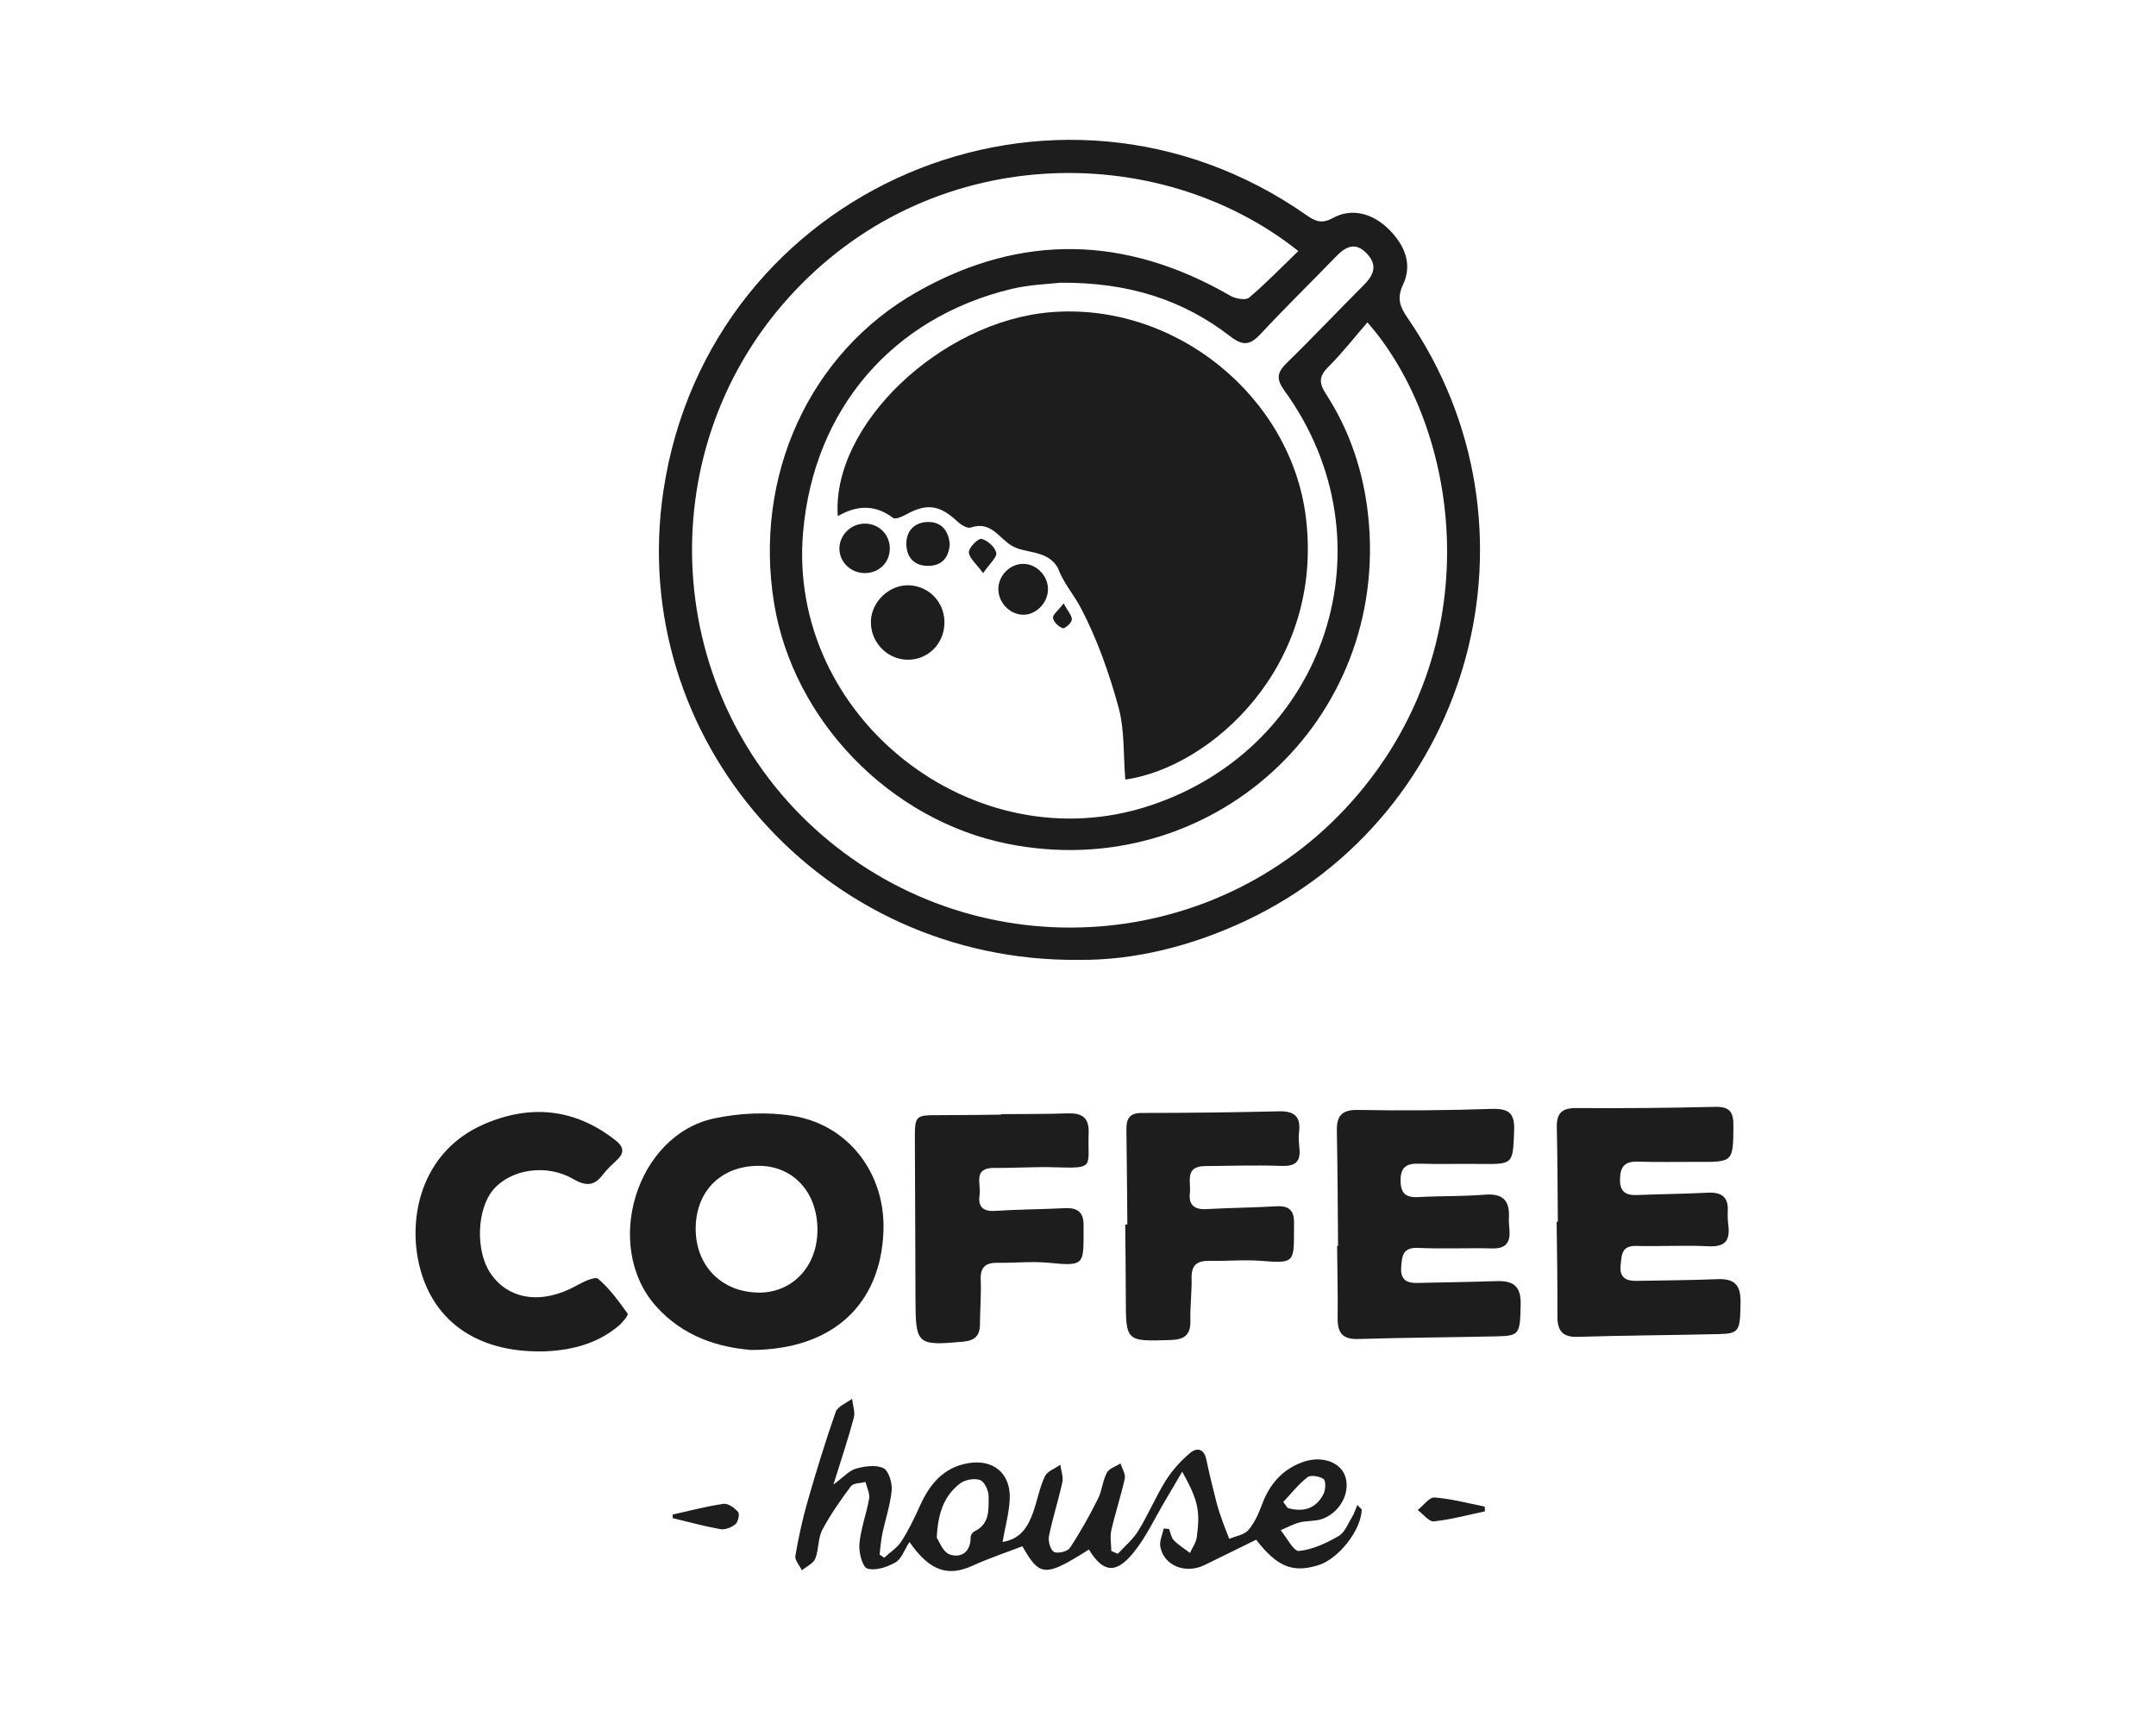 <?xml version="1.0" encoding="UTF-8"?>
<svg id="Capa_1" data-name="Capa 1" xmlns="http://www.w3.org/2000/svg" viewBox="0 0 251.12 199.28">
  <defs>
    <style>
      .cls-1 {
        fill: #1d1d1d;
        stroke-width: 0px;
      }
    </style>
  </defs>
  <path class="cls-1" d="M125.69,111.8c-29.97.31-52.77-25.79-48.41-54.69,5.33-35.29,45.7-52.54,74.95-32.01,1.04.73,1.8.97,3.05.28,2.12-1.18,4.58-.56,6.49,1.33,1.82,1.81,2.78,4.05,1.65,6.44-.76,1.62-.34,2.61.52,3.87,16.71,24.23,7.7,57.74-18.88,70.24-6.33,2.97-12.98,4.6-19.37,4.54ZM151.22,29.24c-16.29-12.99-43.07-12.86-59.53,5.61-16.21,18.19-14.42,46.33,3.92,62.3,18.58,16.18,46.73,14.08,62.57-4.63,15.62-18.45,11.59-43.03,1.09-54.97-1.53,1.76-2.94,3.58-4.56,5.19-1.09,1.08-1.1,1.87-.28,3.13,2.79,4.29,4.37,9.07,4.92,14.12,2.6,24-18.38,43.06-42.04,38.28-13.67-2.76-24.93-14.38-27.15-28.02-2.4-14.76,4.08-29.13,16.65-36.25,12.18-6.9,24.39-6.54,36.48.44.6.35,1.78.57,2.18.24,1.96-1.65,3.75-3.51,5.75-5.44ZM123.48,32.93c-1.24.15-3.5.21-5.65.72-13.93,3.35-23.05,14.05-24.29,28.33-1.87,21.51,19.85,38.64,40.38,31.86,20.64-6.81,28.44-30.76,15.69-48.33-.98-1.35-.88-2.12.26-3.23,3.04-2.96,5.94-6.05,8.94-9.04,1.19-1.18,1.69-2.34.39-3.71-1.37-1.43-2.5-.78-3.64.4-2.89,3-5.88,5.9-8.71,8.95-1.22,1.31-2.06,1.46-3.55.3-5.53-4.27-11.86-6.31-19.82-6.25Z"/>
  <path class="cls-1" d="M87.41,157.23c-3.54-.3-7.75-1.43-11.02-5.11-6.2-6.98-2.31-19.93,6.82-21.86,2.94-.62,6.17-.77,9.13-.29,6.54,1.05,10.81,6.78,10.56,13.43-.31,8.5-5.87,13.84-15.49,13.84ZM88.3,150.56c3.93.05,6.85-2.97,6.91-7.17.07-4.4-2.72-7.55-6.74-7.6-4.37-.05-7.36,2.83-7.44,7.16-.08,4.38,2.94,7.54,7.27,7.6Z"/>
  <path class="cls-1" d="M155.85,145.12c-.04-4.45-.05-8.89-.14-13.34-.04-1.8.54-2.54,2.5-2.5,5.17.1,10.34.05,15.5-.12,1.96-.06,2.73.43,2.65,2.49-.15,3.97-.07,3.96-3.99,3.92-2.37-.03-4.74.04-7.11-.03-1.41-.04-2.12.37-2.13,1.92,0,1.51.58,2.05,2.05,1.97,2.58-.14,5.18-.07,7.75-.28,2.09-.17,2.93.66,2.82,2.67-.03.5.04,1,.07,1.51.09,1.42-.46,2.12-2,2.08-2.87-.07-5.75.07-8.61-.06-1.82-.09-1.92.92-2.01,2.27-.1,1.52.72,1.85,1.98,1.81,3.01-.08,6.02-.1,9.03-.21,1.88-.07,2.95.43,2.91,2.64-.07,3.51-.09,3.73-2.78,3.79-5.38.12-10.77.15-16.15.31-1.82.06-2.41-.73-2.39-2.43.04-2.8-.04-5.6-.06-8.4.03,0,.06,0,.1,0Z"/>
  <path class="cls-1" d="M181.45,142.3c-.03-3.66-.04-7.33-.12-10.99-.04-1.65.6-2.27,2.29-2.25,5.39.04,10.78-.01,16.17-.14,1.65-.04,2.12.6,2.11,2.14-.03,4.3,0,4.3-4.27,4.27-2.3-.01-4.6.05-6.9-.03-1.53-.05-2.02.65-2.04,2.06-.03,1.45.68,1.89,2,1.83,2.73-.11,5.46-.13,8.19-.27,1.63-.09,2.46.48,2.36,2.19-.03.57.01,1.15.08,1.72.2,1.79-.52,2.42-2.35,2.33-2.79-.14-5.6.03-8.4-.04-1.76-.05-1.69,1.15-1.81,2.29-.15,1.36.61,1.8,1.8,1.78,3.16-.06,6.32-.07,9.48-.2,1.92-.08,2.71.63,2.69,2.62-.04,3.43-.12,3.73-2.57,3.78-5.46.13-10.92.15-16.37.32-1.83.06-2.4-.73-2.39-2.42.02-3.66-.05-7.33-.09-10.99.05,0,.1,0,.15,0Z"/>
  <path class="cls-1" d="M158.61,175.82c-.06,2.39-2.69,5.76-5.07,6.49-2.97.91-4.76.21-7.23-2.97-1.97.97-3.98,1.96-5.99,2.94-2.22,1.09-4.75.11-5.17-2.12-.13-.66.25-1.41.39-2.13.21.02.42.04.63.06.17.44.24.99.55,1.31.55.57,1.25.99,1.88,1.48.28-.62.72-1.22.8-1.86.41-3.11.14-4.27-1.7-7.61-.75,1.27-1.36,2.32-1.98,3.37-1.21,2.03-2.21,4.22-3.68,6.04-2.07,2.56-3.56,2.35-5.21-.34-5.08,3.21-5.71,3.21-7.75-.38-1.89.73-3.88,1.39-5.77,2.25-2.84,1.3-4.99.71-7.38-2.75-.59.91-.92,1.97-1.63,2.38-.96.55-2.35,1.01-3.29.71-.58-.19-1-1.91-.91-2.89.16-1.77.83-3.49,1.13-5.25.1-.6-.27-1.29-.42-1.94-.58.16-1.42.12-1.7.5-1.22,1.63-2.4,3.31-3.34,5.1-.51.98-.39,2.28-.81,3.33-.23.57-1.02.91-1.56,1.36-.27-.56-.85-1.18-.76-1.68.36-2.12.82-4.23,1.41-6.3,1.01-3.52,2.08-7.02,3.29-10.47.23-.65,1.25-1.03,1.9-1.53.08.74.39,1.54.21,2.2-.64,2.41-1.44,4.78-2.38,7.8,1.21-.89,1.84-1.64,2.62-1.86,1.02-.28,2.33-.48,3.2-.06.61.29,1.04,1.7.97,2.56-.15,1.7-.73,3.36-1.08,5.04-.17.81-.23,1.64-.33,2.47.18.12.36.24.54.36.68-.63,1.52-1.15,2-1.9.85-1.32,1.54-2.75,2.18-4.18,1.12-2.49,2.73-4.42,5.56-4.92,2.95-.52,4.99,1.16,4.88,4.14-.06,1.6-.52,3.19-.84,5.03,2.18-.35,3-1.85,3.6-3.55.47-1.35.72-2.8,1.33-4.09.28-.6,1.18-.91,1.8-1.35.09.68.37,1.39.24,2.02-.46,2.1-1.13,4.16-1.56,6.27-.12.59.15,1.61.57,1.85.43.24,1.58-.03,1.86-.45,1.21-1.82,2.28-3.75,3.27-5.71.48-.95.54-2.11,1.04-3.05.26-.5,1.04-.73,1.59-1.09.18.59.61,1.23.5,1.75-.44,2.03-1.11,4.01-1.57,6.04-.17.77-.01,1.61,0,2.41.25.11.51.22.76.33.81-.89,1.78-1.69,2.4-2.71,1.16-1.89,2.02-3.97,3.2-5.85.75-1.19,1.75-2.28,2.82-3.19.73-.62,1.61-.55,1.88.74.36,1.72.79,3.43,1.22,5.13.2.76.47,1.51.73,2.25.23.64.49,1.26.73,1.89.76-.33,1.73-.46,2.22-1.02.72-.83,1.2-1.93,1.59-2.98.88-2.37,2.38-4.1,4.76-4.95,2.22-.79,4.42.02,4.95,1.71.61,1.91-.67,4.26-2.79,4.95-.8.26-1.72.16-2.55.38-.76.2-1.46.59-2.19.9.71.86,1.5,2.48,2.13,2.42,1.59-.16,3.2-.92,4.62-1.74.73-.42,1.1-1.47,1.59-2.27.25-.41.39-.89.58-1.34.17.17.34.34.52.51ZM109.11,179.11c.27.38.72,1.69,1.52,1.95,1.4.46,2.44-.36,2.43-2.05,0-.22.24-.55.46-.66,1.8-.86,1.62-2.56,1.63-4.06,0-.66-.47-1.71-.99-1.9-.65-.24-1.75-.05-2.33.39-1.79,1.37-2.59,3.34-2.72,6.33ZM149.47,174.94c.17.24.34.47.52.71,1.76.49,3.28.14,4.18-1.67.24-.48.27-1.5-.01-1.71-.46-.33-1.49-.5-1.87-.21-1.05.81-1.89,1.89-2.81,2.87Z"/>
  <path class="cls-1" d="M63.21,157.4c-7.77.15-13.1-3.66-14.5-10.6-1.14-5.7.73-12.81,7.58-15.82,5.38-2.37,10.63-1.92,15.39,1.83.94.74,1.11,1.42.2,2.28-.57.54-1.17,1.08-1.64,1.7-1.01,1.35-1.98,1.4-3.47.54-3.13-1.82-7.27-1.15-9.31,1.23-1.93,2.27-2.1,7.14-.33,9.75,2.11,3.12,6.02,3.65,10,1.44.79-.44,2.17-1.11,2.54-.8,1.34,1.14,2.4,2.62,3.44,4.06.11.15-.59,1.03-1.05,1.41-2.72,2.31-6.01,2.9-8.87,2.99Z"/>
  <path class="cls-1" d="M116.58,129.77c2.59-.02,5.18,0,7.76-.09,1.68-.05,2.53.46,2.46,2.33-.14,3.9.83,4.11-3.86,3.95-2.37-.08-4.74.1-7.11.07-2.56-.03-1.54,1.88-1.73,3.09-.2,1.29.26,2.02,1.78,1.92,2.72-.18,5.45-.18,8.18-.32,1.45-.07,2.16.49,2.15,1.97-.02,4.63.31,4.82-4.12,4.39-1.92-.19-3.88.04-5.82,0-1.44-.03-2.11.47-2.04,2,.07,1.72-.08,3.45-.09,5.17,0,1.32-.61,1.9-1.95,2.02-5.39.49-5.55.36-5.56-5.04-.01-6.11-.05-12.22-.07-18.33-.01-3.02,0-3.01,2.92-3.01,2.37,0,4.74-.04,7.12-.06,0-.03,0-.05,0-.08Z"/>
  <path class="cls-1" d="M131.31,142.63c-.03-3.67-.06-7.33-.11-11-.02-1.26.28-2,1.8-2,5.32,0,10.64-.06,15.96-.19,1.75-.04,2.56.56,2.35,2.37-.07.64-.02,1.3.04,1.94.17,1.64-.55,2.11-2.15,2.05-2.94-.11-5.89,0-8.84.02-2.44.01-1.61,1.9-1.77,3.16-.17,1.38.55,1.93,1.94,1.85,2.72-.15,5.46-.17,8.18-.33,1.39-.08,2.02.49,2.01,1.84,0,.22,0,.43,0,.65-.01,4.02.13,4.19-3.79,3.87-2-.16-4.02.04-6.04,0-1.42-.03-2.13.44-2.1,1.98.04,1.65-.18,3.3-.14,4.95.05,1.68-.67,2.24-2.31,2.29-5.22.16-5.21.21-5.21-5.06,0-2.8-.05-5.6-.07-8.4.07,0,.15,0,.22,0Z"/>
  <path class="cls-1" d="M78.34,176.41c1.97-.44,3.93-.96,5.93-1.25.53-.08,1.29.47,1.7.95.2.24.01,1.15-.3,1.41-.45.38-1.2.68-1.75.59-1.87-.33-3.71-.84-5.56-1.28,0-.14-.01-.28-.02-.41Z"/>
  <path class="cls-1" d="M172.96,176.03c-1.98.42-3.95.96-5.95,1.17-.57.06-1.25-.85-1.88-1.32.66-.52,1.35-1.51,1.96-1.46,1.96.15,3.89.67,5.84,1.06,0,.18.02.37.03.55Z"/>
  <path class="cls-1" d="M131.07,90.8c-.24-2.91-.07-5.78-.79-8.42-1.09-3.98-2.49-7.95-4.4-11.59-.8-1.52-2.04-2.92-2.66-4.63-.02-.07-.07-.12-.11-.18-1.26-1.95-3.64-1.48-5.22-2.39-1.58-.91-2.43-2.96-4.84-2.14-.39.13-1.13-.33-1.53-.7-2.06-1.95-3.58-2.16-6.01-.81-.45.25-1.23.58-1.48.39-2.08-1.58-4.22-1.51-6.45-.21-.74-10.62,12.01-22.68,24.75-23.75,14.55-1.22,28.03,9.82,29.77,23.88,2.14,17.35-11.08,29.14-21.03,30.55Z"/>
  <path class="cls-1" d="M110,72.71c-.11,2.38-2.01,4.19-4.35,4.13-2.4-.06-4.3-2.12-4.21-4.53.09-2.26,2.15-4.2,4.4-4.14,2.43.07,4.28,2.09,4.16,4.55Z"/>
  <path class="cls-1" d="M103.64,63.93c-.02,1.61-1.27,2.82-2.91,2.82-1.62,0-2.93-1.25-2.96-2.81-.03-1.63,1.4-3.01,3.06-2.95,1.62.05,2.83,1.32,2.81,2.94Z"/>
  <path class="cls-1" d="M119.13,71.6c-1.62-.05-2.95-1.54-2.84-3.18.11-1.56,1.51-2.83,3.04-2.74,1.53.09,2.8,1.51,2.73,3.05-.06,1.57-1.45,2.92-2.93,2.87Z"/>
  <path class="cls-1" d="M110.62,63.41c-.12,1.54-.9,2.51-2.56,2.5-1.55-.01-2.42-.95-2.49-2.41-.08-1.6.9-2.65,2.45-2.7,1.56-.05,2.48.94,2.6,2.61Z"/>
  <path class="cls-1" d="M114.51,66.76c-.82-1.13-1.65-1.78-1.66-2.45,0-.54,1.08-1.63,1.47-1.54.69.15,1.56.94,1.72,1.61.12.5-.75,1.24-1.53,2.38Z"/>
  <path class="cls-1" d="M123.89,70.29c.49.91.99,1.42.95,1.89-.03.38-.82,1.07-1.06.99-.48-.17-1.08-.73-1.13-1.19-.04-.4.6-.87,1.24-1.7Z"/>
</svg>
